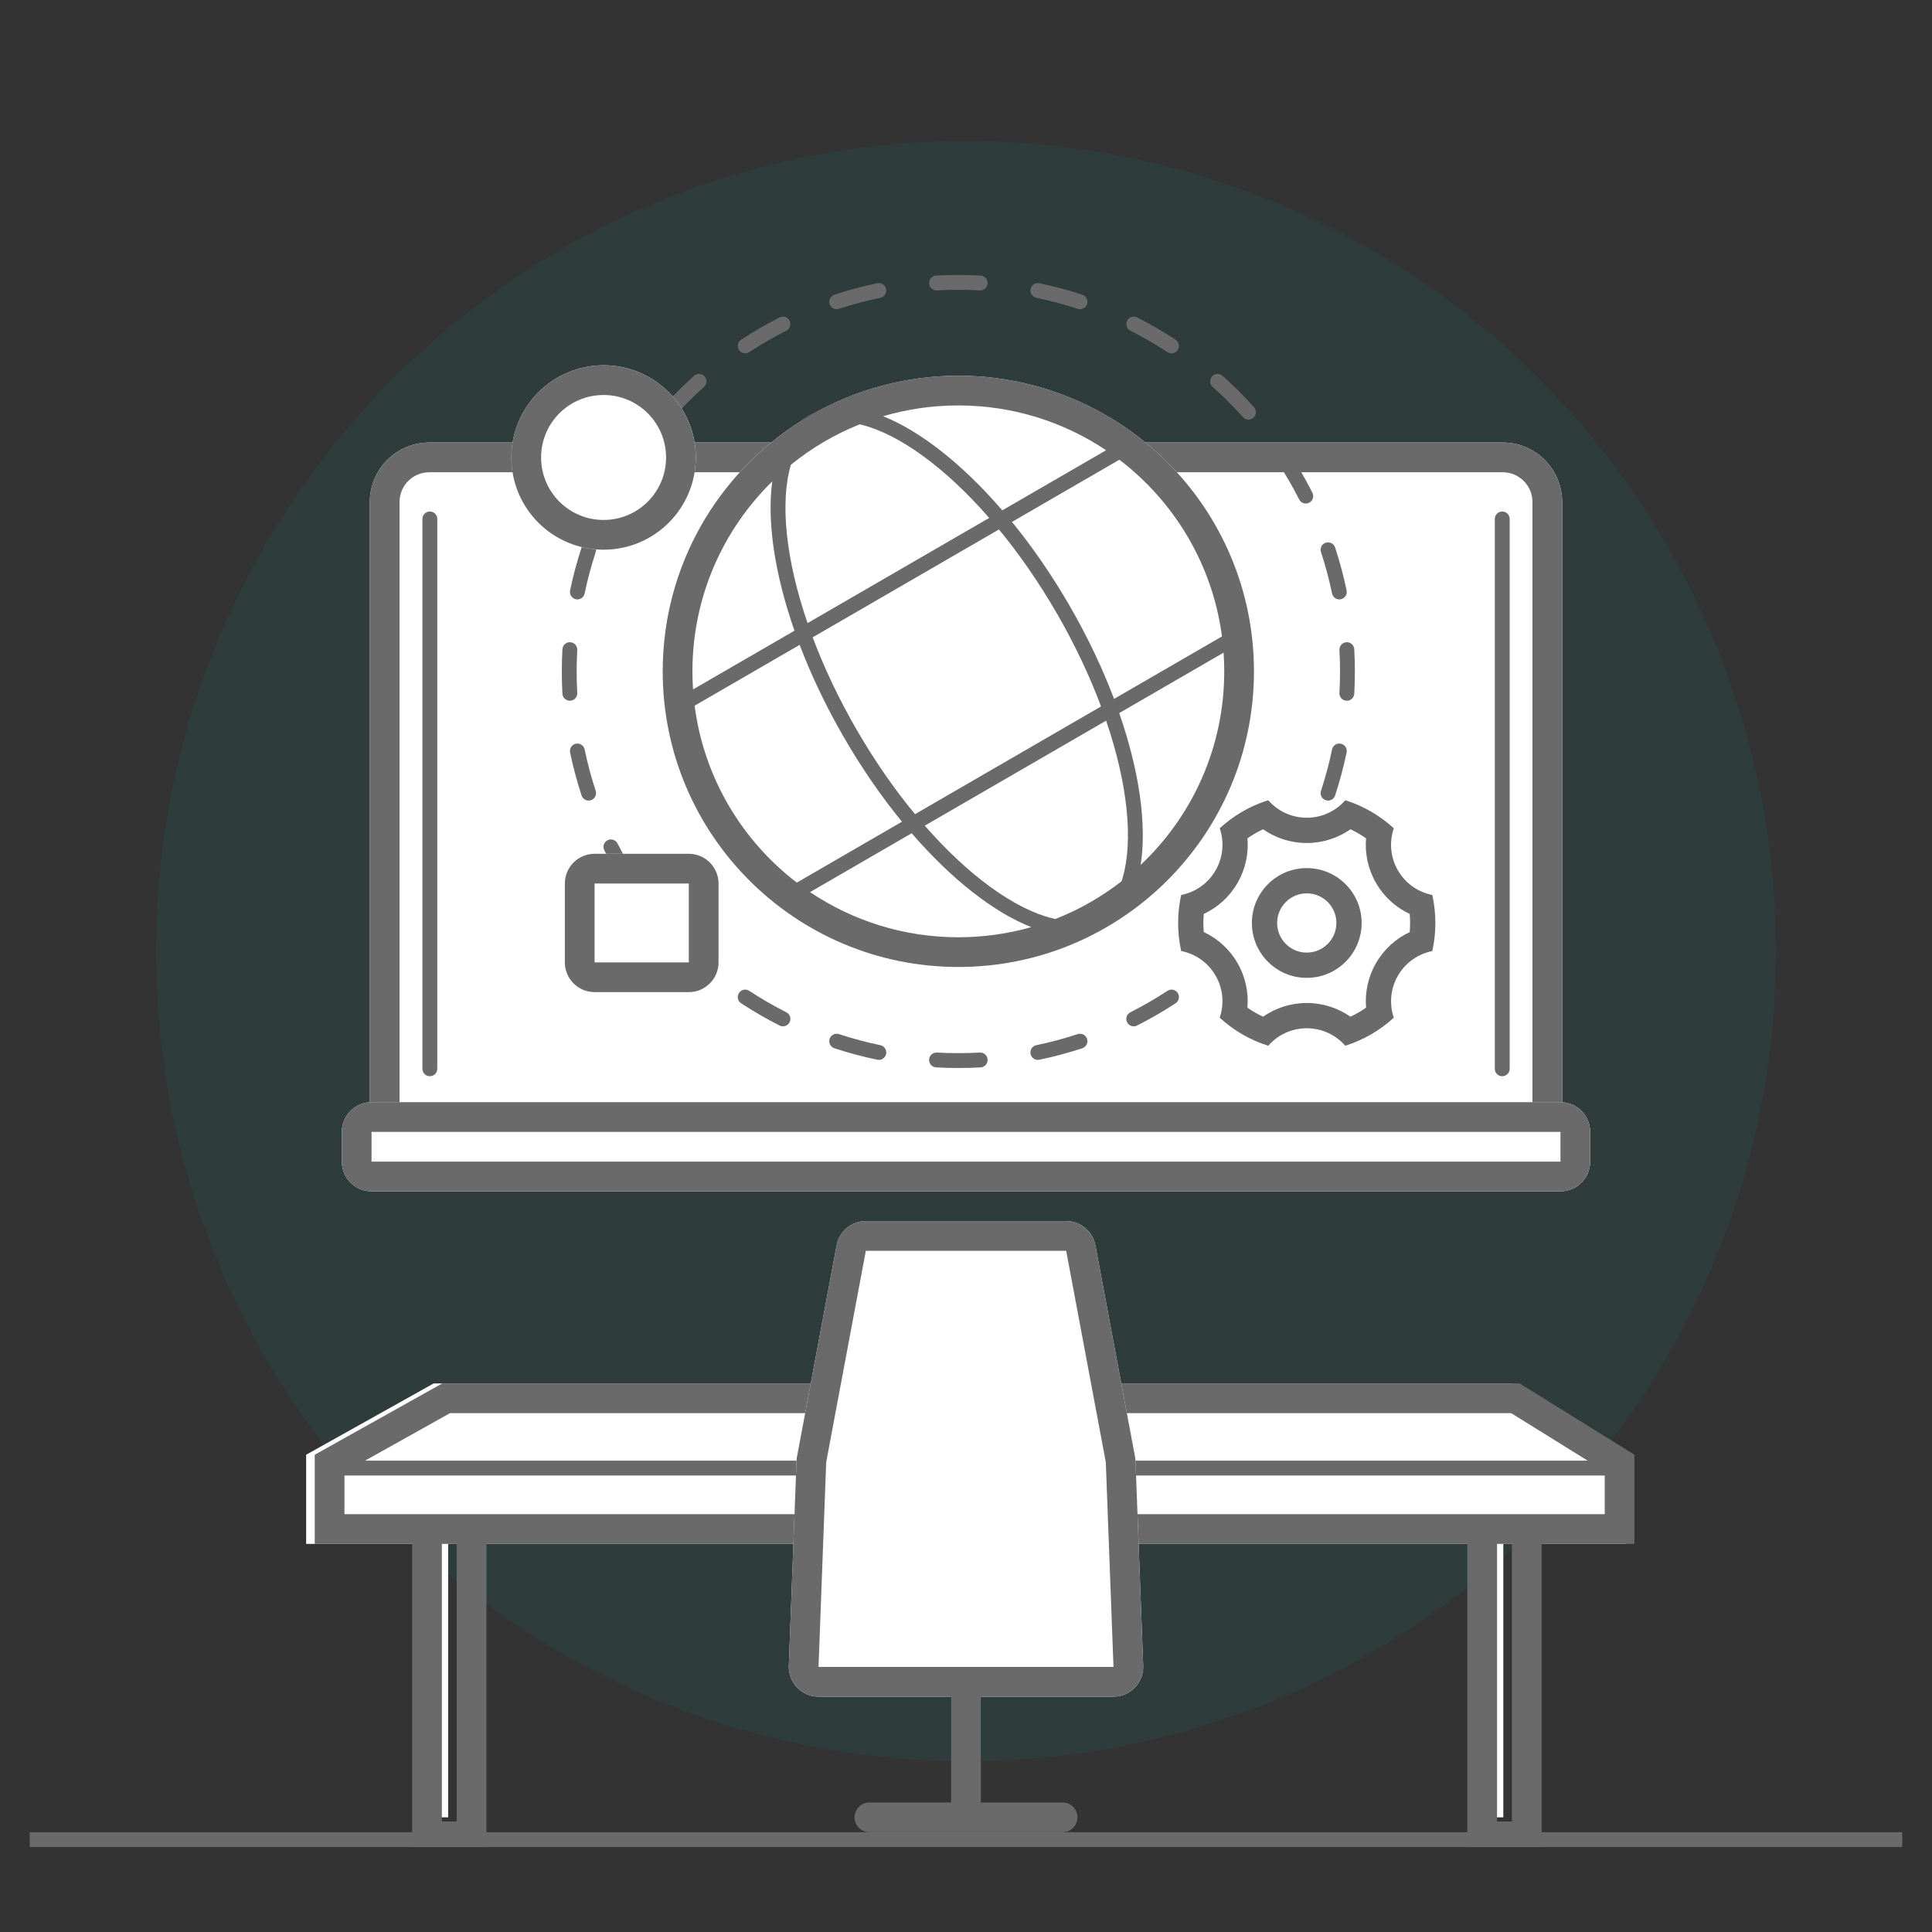 <svg width="130" height="130" viewBox="0 0 130 130" fill="none" xmlns="http://www.w3.org/2000/svg">
<rect x="0" y="0" width="130" height="130" fill="#333333" stroke="none"/>
<g clip-path="url(#clip0_2504_13179)">
<path opacity="0.1" d="M119.5 64C119.5 94.1 95.1 118.5 65 118.5C34.901 118.5 10.5 94.1 10.5 64C10.5 33.901 34.901 9.5 65 9.5C95.1 9.5 119.5 33.901 119.5 64Z" fill="#009193"/>
<path d="M29.155 100.285H30.155V122.285H29.155V100.285Z" fill="white"/>
<path d="M100.155 100.285H101.155V122.285H100.155V100.285Z" fill="white"/>
<path fill-rule="evenodd" clip-rule="evenodd" d="M29.184 93.086H101.674L109.4 97.886V97.886V103.886H20.6V97.886V97.886H20.6L29.184 93.086Z" fill="white"/>
<path fill-rule="evenodd" clip-rule="evenodd" d="M21.178 97.886V103.886H27.732V124.284H32.732V103.886H98.732V124.284H103.732V103.886H109.978V97.886L102.252 93.086H29.762L21.178 97.886ZM29.732 122.565V103.886H30.732V122.565H29.732ZM100.732 122.565V103.886H101.732V122.565H100.732ZM24.562 98.285H106.831L101.681 95.086H30.283L24.562 98.285ZM107.978 99.285H23.178V101.886H107.978V99.285Z" fill="#6A6A6A"/>
<rect x="2" y="123.285" width="126" height="1" fill="#6A6A6A"/>
<path d="M24.885 33.777C24.885 31.568 26.676 29.777 28.885 29.777H101.115C103.324 29.777 105.115 31.568 105.115 33.777V77.915H24.885V33.777Z" fill="white"/>
<path fill-rule="evenodd" clip-rule="evenodd" d="M101.115 31.777H28.885C27.78 31.777 26.885 32.673 26.885 33.777V75.915H103.115V33.777C103.115 32.673 102.219 31.777 101.115 31.777ZM28.885 29.777C26.676 29.777 24.885 31.568 24.885 33.777V77.915H105.115V33.777C105.115 31.568 103.324 29.777 101.115 29.777H28.885Z" fill="#6A6A6A"/>
<path fill-rule="evenodd" clip-rule="evenodd" d="M28.924 34.418C29.2 34.418 29.424 34.642 29.424 34.918L29.424 71.918C29.424 72.194 29.2 72.418 28.924 72.418C28.648 72.418 28.424 72.194 28.424 71.918L28.424 34.918C28.424 34.642 28.648 34.418 28.924 34.418Z" fill="#6A6A6A"/>
<path fill-rule="evenodd" clip-rule="evenodd" d="M101.082 34.418C101.358 34.418 101.582 34.642 101.582 34.918L101.582 71.918C101.582 72.194 101.358 72.418 101.082 72.418C100.806 72.418 100.582 72.194 100.582 71.918L100.582 34.918C100.582 34.642 100.806 34.418 101.082 34.418Z" fill="#6A6A6A"/>
<rect x="60.785" y="36.449" width="11.034" height="3.814" rx="0.5" fill="white" stroke="#6A6A6A"/>
<path d="M23 76.164C23 75.059 23.895 74.164 25 74.164H105C106.105 74.164 107 75.059 107 76.164V78.164C107 79.269 106.105 80.164 105 80.164H25C23.895 80.164 23 79.269 23 78.164V76.164Z" fill="white"/>
<path fill-rule="evenodd" clip-rule="evenodd" d="M105 76.164H25V78.164H105V76.164ZM25 74.164C23.895 74.164 23 75.059 23 76.164V78.164C23 79.269 23.895 80.164 25 80.164H105C106.105 80.164 107 79.269 107 78.164V76.164C107 75.059 106.105 74.164 105 74.164H25Z" fill="#6A6A6A"/>
<path fill-rule="evenodd" clip-rule="evenodd" d="M62.988 18.541C63.484 18.514 63.983 18.5 64.485 18.5C64.987 18.5 65.486 18.514 65.981 18.541C66.257 18.556 66.468 18.792 66.453 19.068C66.438 19.344 66.202 19.555 65.926 19.54C65.449 19.513 64.969 19.5 64.485 19.5C64.001 19.5 63.521 19.513 63.044 19.54C62.768 19.555 62.532 19.344 62.517 19.068C62.502 18.792 62.713 18.556 62.988 18.541ZM59.625 19.445C59.681 19.716 59.508 19.98 59.237 20.037C58.289 20.233 57.361 20.482 56.454 20.78C56.192 20.867 55.909 20.724 55.823 20.462C55.737 20.199 55.88 19.917 56.142 19.83C57.084 19.521 58.049 19.262 59.034 19.057C59.304 19.001 59.569 19.175 59.625 19.445ZM69.345 19.445C69.401 19.175 69.666 19.001 69.936 19.057C70.921 19.262 71.886 19.521 72.828 19.83C73.09 19.917 73.233 20.199 73.147 20.462C73.06 20.724 72.778 20.867 72.515 20.78C71.609 20.482 70.68 20.233 69.733 20.037C69.462 19.98 69.289 19.716 69.345 19.445ZM53.129 21.579C53.254 21.825 53.155 22.126 52.909 22.25C52.049 22.686 51.217 23.167 50.416 23.693C50.185 23.844 49.875 23.78 49.724 23.549C49.572 23.318 49.636 23.008 49.867 22.857C50.7 22.311 51.564 21.81 52.458 21.358C52.704 21.234 53.005 21.332 53.129 21.579ZM75.84 21.579C75.965 21.332 76.266 21.234 76.512 21.358C77.406 21.81 78.27 22.311 79.102 22.857C79.333 23.008 79.398 23.318 79.246 23.549C79.095 23.78 78.785 23.844 78.554 23.693C77.753 23.167 76.921 22.686 76.061 22.25C75.814 22.126 75.716 21.825 75.84 21.579ZM47.411 25.326C47.595 25.532 47.578 25.848 47.372 26.032C46.656 26.673 45.975 27.353 45.335 28.069C45.151 28.275 44.835 28.293 44.629 28.108C44.423 27.924 44.405 27.608 44.589 27.402C45.255 26.658 45.961 25.952 46.705 25.287C46.911 25.103 47.227 25.12 47.411 25.326ZM81.559 25.326C81.743 25.12 82.059 25.103 82.265 25.287C83.009 25.952 83.715 26.658 84.38 27.402C84.564 27.608 84.547 27.924 84.341 28.108C84.135 28.293 83.819 28.275 83.635 28.069C82.995 27.353 82.314 26.673 81.598 26.032C81.392 25.848 81.375 25.532 81.559 25.326ZM42.852 30.421C43.083 30.572 43.147 30.882 42.996 31.113C42.47 31.914 41.988 32.746 41.553 33.606C41.429 33.852 41.128 33.951 40.881 33.827C40.635 33.702 40.536 33.401 40.661 33.155C41.113 32.261 41.614 31.397 42.16 30.565C42.311 30.334 42.621 30.269 42.852 30.421ZM86.118 30.421C86.349 30.269 86.659 30.334 86.81 30.565C87.356 31.397 87.857 32.261 88.309 33.155C88.433 33.401 88.335 33.702 88.088 33.827C87.842 33.951 87.541 33.852 87.416 33.606C86.982 32.746 86.5 31.914 85.974 31.113C85.823 30.882 85.887 30.572 86.118 30.421ZM39.764 36.52C40.027 36.607 40.169 36.889 40.083 37.152C39.785 38.058 39.536 38.987 39.339 39.934C39.283 40.205 39.018 40.379 38.748 40.322C38.478 40.266 38.304 40.002 38.36 39.731C38.565 38.746 38.823 37.781 39.133 36.839C39.219 36.577 39.502 36.434 39.764 36.52ZM89.205 36.52C89.468 36.434 89.75 36.577 89.837 36.839C90.146 37.781 90.405 38.746 90.61 39.731C90.666 40.002 90.492 40.266 90.222 40.322C89.951 40.379 89.687 40.205 89.631 39.934C89.434 38.987 89.185 38.058 88.887 37.152C88.8 36.889 88.943 36.607 89.205 36.52ZM38.371 43.214C38.647 43.229 38.858 43.465 38.843 43.741C38.816 44.218 38.803 44.699 38.803 45.182C38.803 45.666 38.816 46.146 38.843 46.623C38.858 46.899 38.647 47.135 38.371 47.15C38.095 47.166 37.859 46.954 37.844 46.679C37.817 46.183 37.803 45.684 37.803 45.182C37.803 44.68 37.817 44.181 37.844 43.686C37.859 43.41 38.095 43.199 38.371 43.214ZM90.599 43.214C90.875 43.199 91.111 43.41 91.126 43.686C91.153 44.181 91.167 44.68 91.167 45.182C91.167 45.684 91.153 46.183 91.126 46.679C91.111 46.954 90.875 47.166 90.599 47.15C90.323 47.135 90.112 46.899 90.127 46.623C90.154 46.146 90.167 45.666 90.167 45.182C90.167 44.699 90.154 44.218 90.127 43.741C90.112 43.465 90.323 43.229 90.599 43.214ZM38.748 50.042C39.018 49.986 39.283 50.16 39.339 50.43C39.536 51.378 39.785 52.306 40.083 53.213C40.169 53.475 40.027 53.758 39.764 53.844C39.502 53.93 39.219 53.788 39.133 53.525C38.823 52.583 38.565 51.618 38.36 50.633C38.304 50.363 38.478 50.098 38.748 50.042ZM90.222 50.042C90.492 50.098 90.666 50.363 90.61 50.633C90.405 51.618 90.146 52.583 89.837 53.525C89.75 53.788 89.468 53.93 89.205 53.844C88.943 53.758 88.8 53.475 88.887 53.213C89.185 52.306 89.434 51.378 89.631 50.43C89.687 50.16 89.951 49.986 90.222 50.042ZM40.881 56.538C41.128 56.413 41.429 56.512 41.553 56.758C41.988 57.618 42.47 58.45 42.996 59.251C43.147 59.482 43.083 59.792 42.852 59.944C42.621 60.095 42.311 60.031 42.16 59.8C41.614 58.968 41.113 58.103 40.661 57.21C40.536 56.963 40.635 56.662 40.881 56.538ZM88.088 56.538C88.335 56.662 88.433 56.963 88.309 57.21C87.857 58.103 87.356 58.968 86.81 59.8C86.659 60.031 86.349 60.095 86.118 59.944C85.887 59.792 85.823 59.482 85.974 59.251C86.5 58.45 86.982 57.618 87.416 56.758C87.541 56.512 87.842 56.413 88.088 56.538ZM44.629 62.256C44.835 62.072 45.151 62.09 45.335 62.295C45.975 63.012 46.656 63.692 47.372 64.332C47.578 64.516 47.595 64.832 47.411 65.038C47.227 65.244 46.911 65.262 46.705 65.078C45.961 64.412 45.255 63.706 44.589 62.962C44.405 62.756 44.423 62.44 44.629 62.256ZM84.341 62.256C84.547 62.44 84.564 62.756 84.38 62.962C83.715 63.706 83.009 64.412 82.265 65.078C82.059 65.262 81.743 65.244 81.559 65.038C81.375 64.832 81.392 64.516 81.598 64.332C82.314 63.692 82.994 63.012 83.635 62.295C83.819 62.09 84.135 62.072 84.341 62.256ZM49.724 66.815C49.875 66.584 50.185 66.52 50.416 66.671C51.217 67.197 52.049 67.679 52.909 68.114C53.155 68.238 53.254 68.539 53.129 68.786C53.005 69.032 52.704 69.131 52.458 69.006C51.564 68.554 50.7 68.053 49.867 67.508C49.636 67.356 49.572 67.046 49.724 66.815ZM79.246 66.815C79.398 67.046 79.333 67.356 79.102 67.508C78.27 68.053 77.406 68.554 76.512 69.006C76.266 69.131 75.965 69.032 75.84 68.786C75.716 68.539 75.814 68.238 76.061 68.114C76.921 67.679 77.753 67.197 78.554 66.671C78.785 66.52 79.095 66.584 79.246 66.815ZM55.823 69.903C55.909 69.64 56.192 69.498 56.454 69.584C57.361 69.882 58.289 70.131 59.237 70.328C59.508 70.384 59.681 70.649 59.625 70.919C59.569 71.189 59.304 71.363 59.034 71.307C58.049 71.103 57.084 70.844 56.142 70.534C55.88 70.448 55.737 70.165 55.823 69.903ZM73.147 69.903C73.233 70.165 73.09 70.448 72.828 70.534C71.886 70.844 70.921 71.103 69.936 71.307C69.665 71.363 69.401 71.189 69.345 70.919C69.289 70.649 69.462 70.384 69.733 70.328C70.68 70.131 71.609 69.882 72.515 69.584C72.778 69.498 73.06 69.64 73.147 69.903ZM62.517 71.296C62.532 71.02 62.768 70.809 63.044 70.825C63.521 70.851 64.001 70.864 64.485 70.864C64.969 70.864 65.449 70.851 65.926 70.825C66.202 70.809 66.438 71.02 66.453 71.296C66.468 71.572 66.257 71.808 65.981 71.823C65.486 71.85 64.987 71.864 64.485 71.864C63.983 71.864 63.484 71.85 62.988 71.823C62.713 71.808 62.502 71.572 62.517 71.296Z" fill="#6A6A6A"/>
<circle cx="64.484" cy="45.174" r="19.892" fill="white"/>
<path fill-rule="evenodd" clip-rule="evenodd" d="M69.394 62.384C67.834 62.828 66.187 63.066 64.484 63.066C60.79 63.066 57.357 61.946 54.507 60.028L61.345 56.068C64.034 59.176 66.872 61.394 69.394 62.384ZM71.015 61.837C70.948 61.823 70.88 61.807 70.811 61.79C69.564 61.485 68.134 60.772 66.613 59.66C65.171 58.607 63.681 57.221 62.227 55.557L74.428 48.492C75.145 50.59 75.602 52.579 75.794 54.359C75.996 56.233 75.899 57.827 75.54 59.06C75.516 59.143 75.49 59.223 75.464 59.302C74.121 60.347 72.625 61.205 71.015 61.837ZM76.751 58.199C80.215 54.936 82.376 50.307 82.376 45.174C82.376 44.751 82.362 44.331 82.333 43.915L75.31 47.982C76.674 51.905 77.175 55.508 76.751 58.199ZM82.224 42.823C81.588 37.984 79.02 33.755 75.32 30.934L68.095 35.118C69.464 36.795 70.782 38.7 71.987 40.786C73.198 42.885 74.193 44.992 74.963 47.027L82.224 42.823ZM74.427 30.296L67.442 34.34C64.767 31.238 61.941 29.015 59.424 28.007C61.029 27.535 62.727 27.281 64.484 27.281C68.163 27.281 71.583 28.392 74.427 30.296ZM53.218 31.273C54.605 30.147 56.164 29.225 57.849 28.552C57.879 28.558 57.908 28.565 57.938 28.573C59.185 28.878 60.614 29.591 62.136 30.703C63.591 31.766 65.094 33.167 66.561 34.85L54.34 41.927C53.612 39.809 53.148 37.8 52.955 36.004C52.753 34.13 52.849 32.536 53.209 31.303C53.212 31.293 53.215 31.283 53.218 31.273ZM53.888 28.335C48.302 31.858 44.592 38.082 44.592 45.174C44.592 56.16 53.498 65.066 64.484 65.066C75.47 65.066 84.376 56.16 84.376 45.174C84.376 34.187 75.47 25.281 64.484 25.281C61.039 25.281 57.799 26.157 54.973 27.698C54.786 27.771 54.605 27.858 54.431 27.959C54.239 28.069 54.058 28.195 53.888 28.335ZM51.964 32.392C51.6 35.07 52.118 38.602 53.458 42.438L46.633 46.39C46.605 45.988 46.592 45.583 46.592 45.174C46.592 40.166 48.649 35.639 51.964 32.392ZM46.74 47.484C47.364 52.325 49.923 56.56 53.616 59.388L60.691 55.291C59.309 53.603 57.978 51.682 56.762 49.576C55.562 47.497 54.574 45.41 53.806 43.392L46.74 47.484ZM71.121 41.286C72.34 43.398 73.33 45.509 74.086 47.535L61.569 54.783C60.188 53.112 58.85 51.194 57.628 49.076C56.42 46.985 55.437 44.893 54.684 42.884L67.218 35.626C68.585 37.286 69.909 39.189 71.121 41.286Z" fill="#6A6A6A"/>
<rect x="38.008" y="57.449" width="10.341" height="9.307" rx="2" fill="white"/>
<path fill-rule="evenodd" clip-rule="evenodd" d="M46.349 59.45H40.008L40.008 64.757L46.349 64.757L46.349 59.45ZM40.008 57.45C38.903 57.45 38.008 58.346 38.008 59.45V64.757C38.008 65.862 38.903 66.757 40.008 66.757H46.349C47.453 66.757 48.349 65.862 48.349 64.757V59.45C48.349 58.346 47.453 57.45 46.349 57.45H40.008Z" fill="#6A6A6A"/>
<circle cx="40.615" cy="30.783" r="6.205" fill="white"/>
<path fill-rule="evenodd" clip-rule="evenodd" d="M40.614 34.987C42.936 34.987 44.818 33.105 44.818 30.783C44.818 28.46 42.936 26.578 40.614 26.578C38.292 26.578 36.409 28.46 36.409 30.783C36.409 33.105 38.292 34.987 40.614 34.987ZM40.614 36.987C44.041 36.987 46.818 34.209 46.818 30.783C46.818 27.356 44.041 24.578 40.614 24.578C37.187 24.578 34.409 27.356 34.409 30.783C34.409 34.209 37.187 36.987 40.614 36.987Z" fill="#6A6A6A"/>
<path fill-rule="evenodd" clip-rule="evenodd" d="M93.785 55.734C92.86 54.883 91.75 54.232 90.521 53.846C89.891 54.568 88.963 55.024 87.929 55.024C86.894 55.024 85.967 54.568 85.336 53.846C84.108 54.231 82.997 54.882 82.072 55.733C82.381 56.639 82.312 57.669 81.795 58.564C81.278 59.46 80.42 60.035 79.479 60.22C79.344 60.827 79.273 61.458 79.273 62.106C79.273 62.753 79.344 63.384 79.479 63.991C80.419 64.177 81.277 64.752 81.794 65.647C82.31 66.541 82.379 67.571 82.071 68.478C82.996 69.329 84.108 69.981 85.337 70.366C85.968 69.645 86.895 69.189 87.929 69.189C88.962 69.189 89.889 69.645 90.52 70.366C91.749 69.98 92.86 69.328 93.785 68.477C93.478 67.572 93.548 66.544 94.064 65.651C94.58 64.757 95.437 64.182 96.376 63.995C96.511 63.387 96.583 62.755 96.583 62.106C96.583 61.458 96.511 60.827 96.377 60.22C95.437 60.035 94.579 59.459 94.062 58.565C93.546 57.67 93.477 56.641 93.785 55.734Z" fill="white"/>
<path fill-rule="evenodd" clip-rule="evenodd" d="M87.929 56.724C89.022 56.724 90.036 56.382 90.869 55.801C91.237 55.974 91.589 56.177 91.919 56.41C91.833 57.42 92.044 58.469 92.59 59.415C93.136 60.36 93.938 61.067 94.856 61.498C94.874 61.698 94.883 61.901 94.883 62.106C94.883 62.312 94.874 62.517 94.856 62.719C93.939 63.149 93.137 63.856 92.591 64.801C92.046 65.745 91.835 66.792 91.921 67.801C91.589 68.034 91.237 68.239 90.867 68.411C90.035 67.831 89.021 67.489 87.929 67.489C86.836 67.489 85.822 67.831 84.99 68.412C84.62 68.239 84.268 68.035 83.936 67.802C84.023 66.791 83.812 65.743 83.266 64.797C82.72 63.851 81.918 63.145 80.999 62.714C80.982 62.514 80.973 62.311 80.973 62.106C80.973 61.901 80.982 61.698 80.999 61.498C81.918 61.068 82.721 60.361 83.268 59.414C83.814 58.468 84.025 57.419 83.938 56.408C84.268 56.176 84.62 55.973 84.988 55.8C85.821 56.382 86.835 56.724 87.929 56.724ZM96.583 62.106C96.583 61.458 96.511 60.827 96.377 60.22C95.437 60.035 94.579 59.459 94.062 58.565C93.546 57.67 93.477 56.641 93.785 55.734C92.86 54.883 91.75 54.232 90.521 53.846C89.891 54.568 88.963 55.024 87.929 55.024C86.894 55.024 85.967 54.568 85.336 53.846C84.108 54.231 82.997 54.882 82.072 55.733C82.381 56.639 82.312 57.669 81.795 58.564C81.278 59.46 80.42 60.035 79.479 60.22C79.344 60.827 79.273 61.458 79.273 62.106C79.273 62.753 79.344 63.384 79.479 63.991C80.419 64.177 81.277 64.752 81.794 65.647C82.31 66.541 82.379 67.571 82.071 68.478C82.996 69.329 84.108 69.981 85.337 70.366C85.968 69.645 86.895 69.189 87.929 69.189C88.962 69.189 89.889 69.645 90.52 70.366C91.749 69.98 92.86 69.328 93.785 68.477C93.478 67.572 93.548 66.544 94.064 65.651C94.58 64.757 95.437 64.182 96.376 63.995C96.511 63.387 96.583 62.755 96.583 62.106ZM89.922 62.105C89.922 63.206 89.03 64.098 87.929 64.098C86.828 64.098 85.936 63.206 85.936 62.105C85.936 61.004 86.828 60.112 87.929 60.112C89.03 60.112 89.922 61.004 89.922 62.105ZM91.622 62.105C91.622 64.145 89.968 65.798 87.929 65.798C85.889 65.798 84.236 64.145 84.236 62.105C84.236 60.066 85.889 58.412 87.929 58.412C89.968 58.412 91.622 60.066 91.622 62.105Z" fill="#6A6A6A"/>
<path d="M56.294 83.796C56.472 82.85 57.298 82.164 58.26 82.164H71.74C72.703 82.164 73.529 82.85 73.706 83.796L76.387 98.091C76.396 98.14 76.401 98.189 76.403 98.238L76.923 112.089C76.965 113.222 76.058 114.164 74.924 114.164H55.077C53.943 114.164 53.036 113.222 53.078 112.089L53.595 98.312C53.599 98.213 53.609 98.115 53.628 98.019L56.294 83.796Z" fill="white"/>
<path fill-rule="evenodd" clip-rule="evenodd" d="M71.741 84.164H58.26L55.593 98.387L55.077 112.164L74.924 112.164L74.407 98.387L71.741 84.164ZM58.26 82.164C57.298 82.164 56.472 82.85 56.294 83.796L53.628 98.019C53.609 98.115 53.599 98.213 53.595 98.312L53.078 112.089C53.036 113.222 53.943 114.164 55.077 114.164H64V121.285H58.5C57.948 121.285 57.5 121.733 57.5 122.285C57.5 122.837 57.948 123.285 58.5 123.285H71.5C72.053 123.285 72.5 122.837 72.5 122.285C72.5 121.733 72.053 121.285 71.5 121.285H66V114.164H74.924C76.058 114.164 76.965 113.222 76.923 112.089L76.403 98.238C76.401 98.189 76.396 98.14 76.387 98.091L73.706 83.796C73.529 82.85 72.703 82.164 71.741 82.164H58.26Z" fill="#6A6A6A"/>
</g>
<defs>
<clipPath id="clip0_2504_13179">
<rect width="130" height="130" fill="white"/>
</clipPath>
</defs>
</svg>
